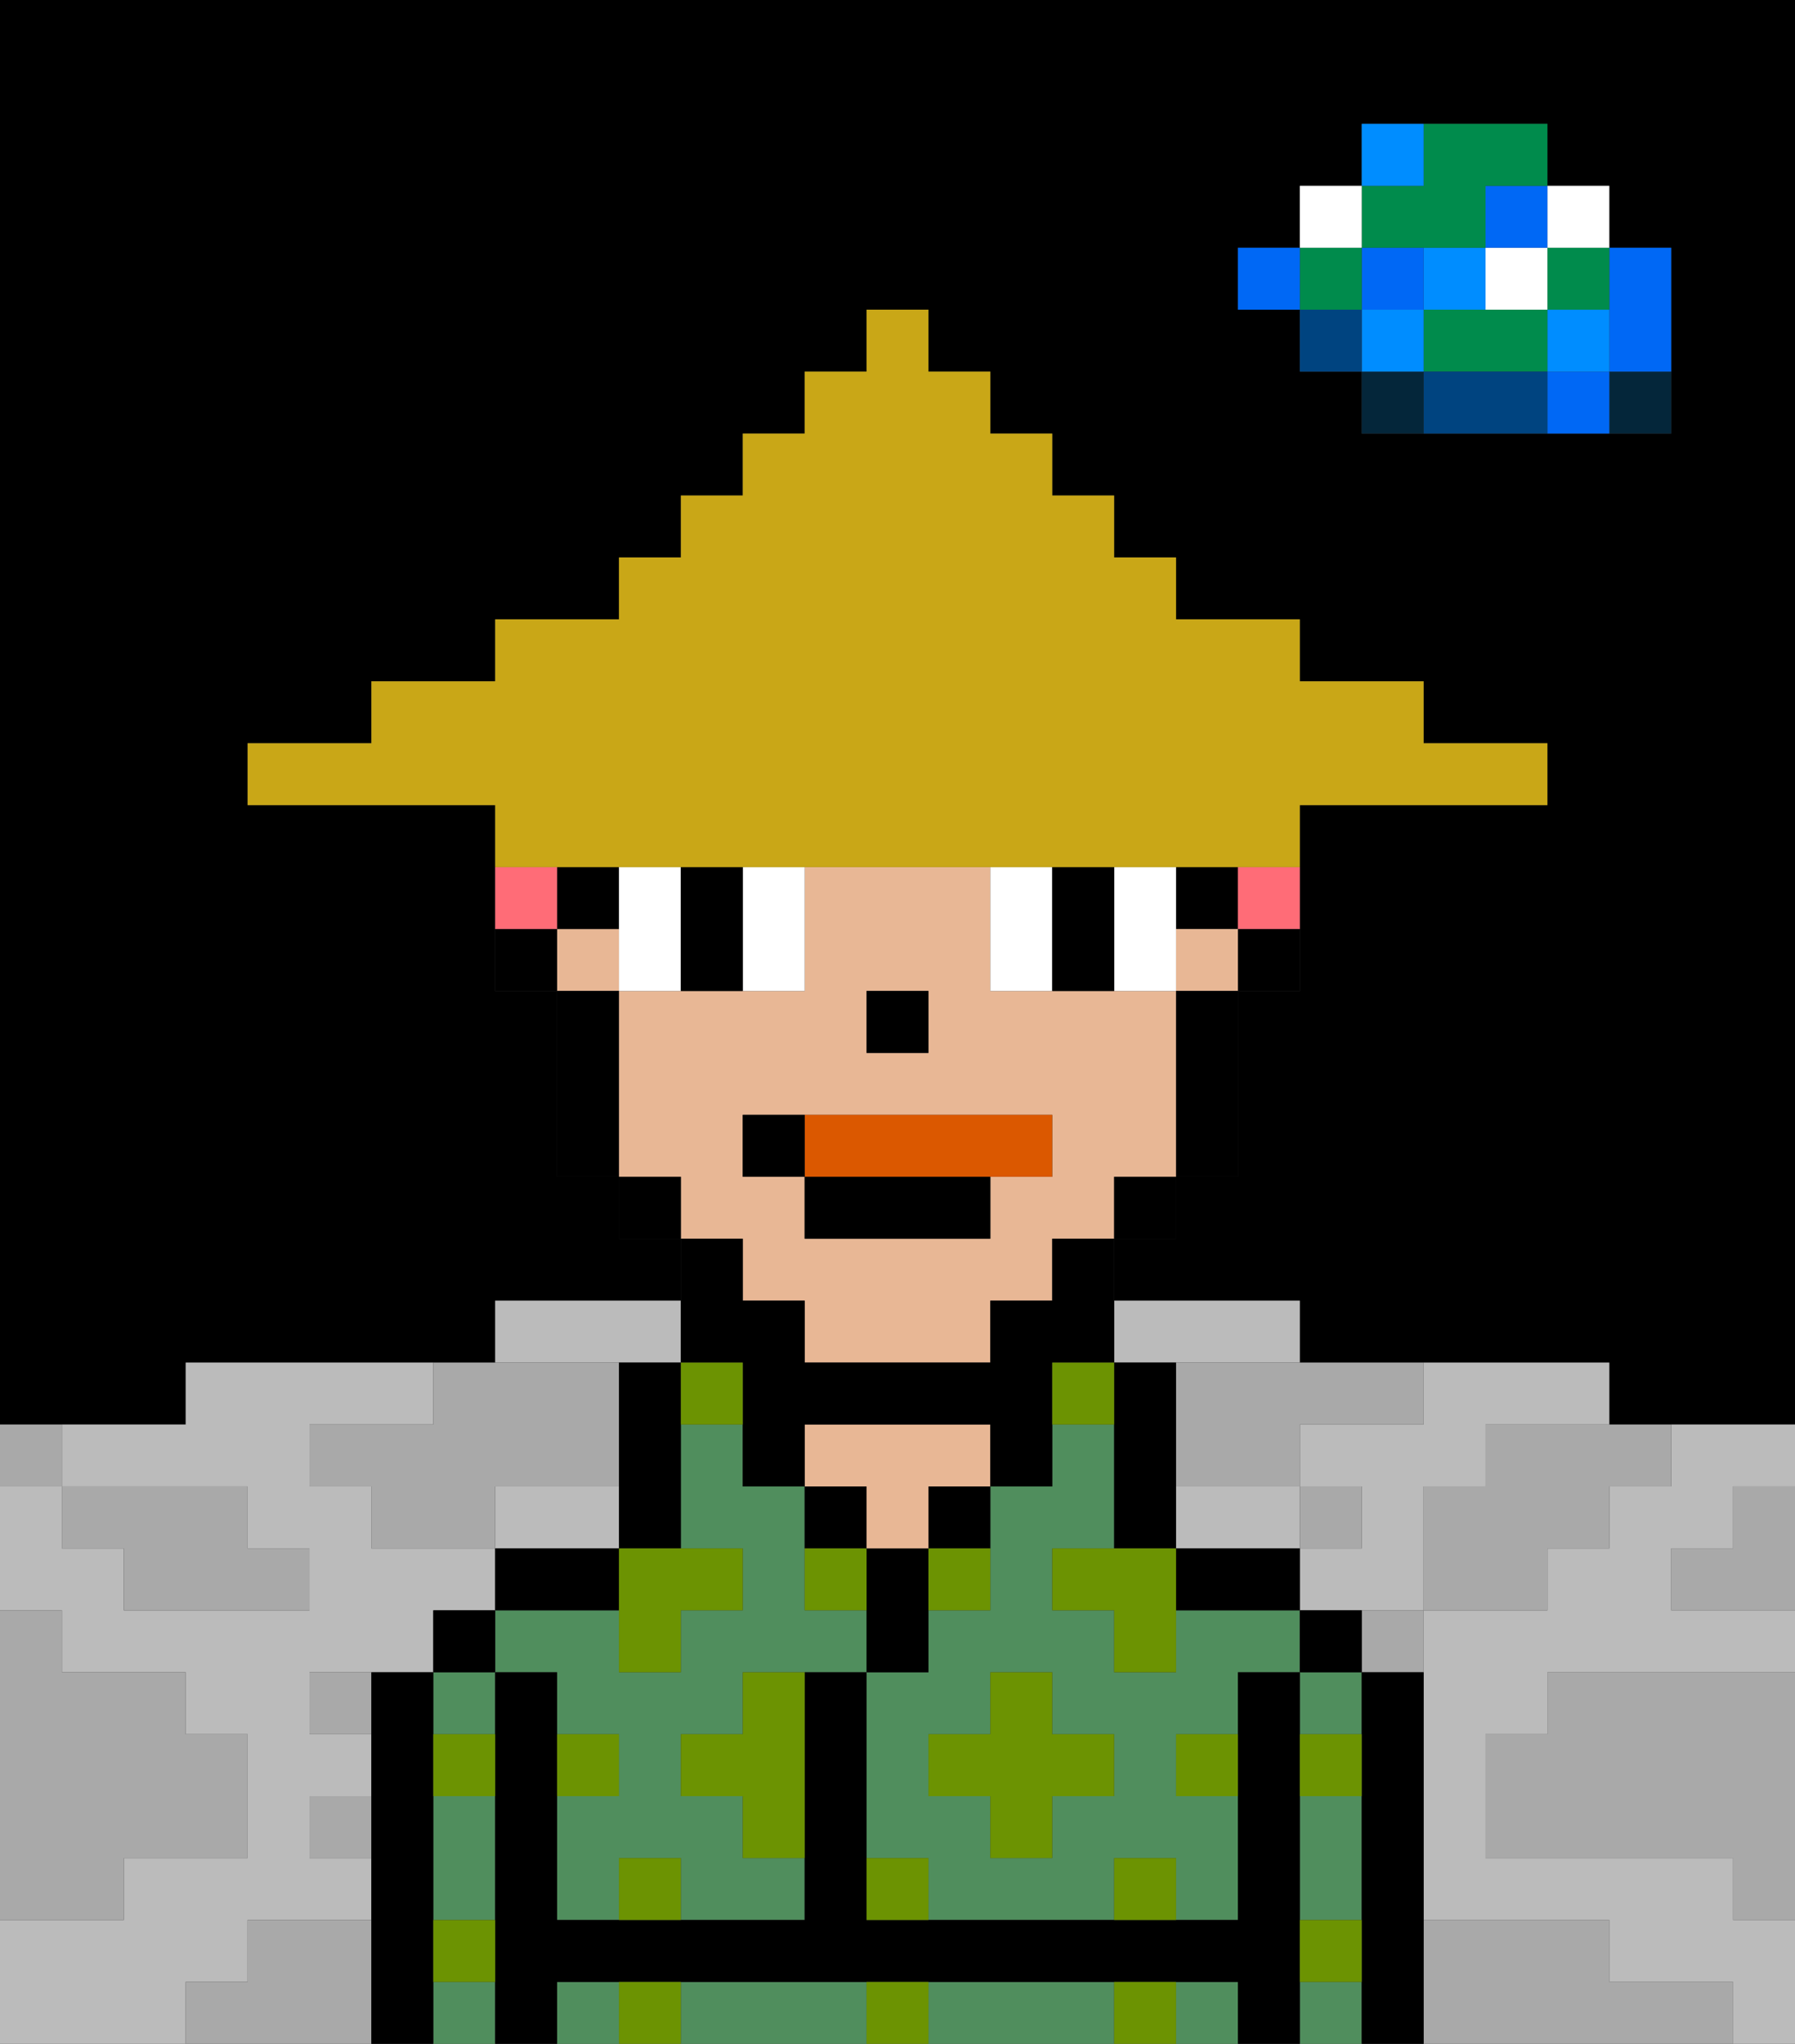 <svg xmlns="http://www.w3.org/2000/svg" viewBox="0 0 29 33"><rect x="0" y="0" width="29" height="33" fill="#333333" stroke="none"/><defs><style>polygon,rect,path{shape-rendering:crispedges;}polygon,rect,path{shape-rendering:crispedges;}.kb150-1{fill:#a9a9a9;}.kb150-2{fill:#bbbbbb;}.kb150-3{fill:#04263a;}.kb150-4{fill:#0068f5;}.kb150-5{fill:#008dff;}.kb150-6{fill:#008b4c;}.kb150-7{fill:#ffffff;}.kb150-8{fill:#004480;}.kb150-9{fill:#508e5d;}.kb150-10{fill:#000000;}.kb150-11{fill:#e8b795;}.kb150-12{fill:#6c9302;}.kb150-13{fill:#db5800;}.kb150-14{fill:#ff6c77;}.kb150-15{fill:#c9a717;}</style></defs><polygon class="kb150-1" points="28 25 27 25 27 26 28 26 29 26 29 25 29 24 28 24 28 25"/><path class="kb150-10" d="M27,0H0V23H3V22H8V21h3V20H10V19H9V16H8V13H4V12H6V11H8V10h2V9h1V8h1V7h1V6h1V5h1V6h1V7h1V8h1V9h1v1h2v1h2v1h2v1H21v3H20v3H19v1H18v1h3v1h5v1h3V0H27Zm0,5V7H22V6H21V5H20V4h1V3h1V2h3V3h1V4h1Z"/><polygon class="kb150-1" points="27 32 26 32 26 31 25 31 24 31 23 31 23 32 23 33 24 33 25 33 26 33 27 33 28 33 28 32 27 32"/><polygon class="kb150-1" points="27 27 26 27 25 27 25 28 24 28 24 29 24 30 25 30 26 30 27 30 28 30 28 31 29 31 29 30 29 29 29 28 29 27 28 27 27 27"/><polygon class="kb150-2" points="20 25 21 25 21 24 20 24 19 24 19 25 20 25"/><polygon class="kb150-2" points="10 25 10 24 9 24 8 24 8 25 9 25 10 25"/><polygon class="kb150-2" points="19 22 20 22 21 22 21 21 20 21 19 21 18 21 18 22 19 22"/><polygon class="kb150-2" points="4 32 4 31 5 31 6 31 6 30 5 30 5 29 6 29 6 28 5 28 5 27 6 27 7 27 7 26 8 26 8 25 7 25 6 25 6 24 5 24 5 23 6 23 7 23 7 22 6 22 5 22 4 22 3 22 3 23 2 23 1 23 1 24 2 24 3 24 4 24 4 25 5 25 5 26 4 26 3 26 2 26 2 25 1 25 1 24 0 24 0 25 0 26 1 26 1 27 2 27 3 27 3 28 4 28 4 29 4 30 3 30 2 30 2 31 1 31 0 31 0 32 0 33 1 33 2 33 3 33 3 32 4 32"/><polygon class="kb150-2" points="27 23 27 24 26 24 26 25 25 25 25 26 24 26 23 26 23 27 23 28 23 29 23 30 23 31 24 31 25 31 26 31 26 32 27 32 28 32 28 33 29 33 29 32 29 31 28 31 28 30 27 30 26 30 25 30 24 30 24 29 24 28 25 28 25 27 26 27 27 27 28 27 29 27 29 26 28 26 27 26 27 25 28 25 28 24 29 24 29 23 28 23 27 23"/><polygon class="kb150-2" points="22 23 21 23 21 24 22 24 22 25 21 25 21 26 22 26 23 26 23 25 23 24 24 24 24 23 25 23 26 23 26 22 25 22 24 22 23 22 23 23 22 23"/><polygon class="kb150-2" points="10 22 11 22 11 21 10 21 9 21 8 21 8 22 9 22 10 22"/><rect class="kb150-3" x="26" y="6" width="1" height="1"/><polygon class="kb150-4" points="26 5 26 6 27 6 27 5 27 4 26 4 26 5"/><rect class="kb150-4" x="25" y="6" width="1" height="1"/><rect class="kb150-5" x="25" y="5" width="1" height="1"/><rect class="kb150-6" x="25" y="4" width="1" height="1"/><rect class="kb150-7" x="25" y="3" width="1" height="1"/><polygon class="kb150-1" points="24 23 24 24 23 24 23 25 23 26 24 26 25 26 25 25 26 25 26 24 27 24 27 23 26 23 25 23 24 23"/><polygon class="kb150-6" points="24 5 23 5 23 6 24 6 25 6 25 5 24 5"/><rect class="kb150-7" x="24" y="4" width="1" height="1"/><rect class="kb150-4" x="24" y="3" width="1" height="1"/><polygon class="kb150-8" points="24 6 23 6 23 7 24 7 25 7 25 6 24 6"/><rect class="kb150-5" x="23" y="4" width="1" height="1"/><rect class="kb150-1" x="22" y="26" width="1" height="1"/><rect class="kb150-3" x="22" y="6" width="1" height="1"/><rect class="kb150-5" x="22" y="5" width="1" height="1"/><rect class="kb150-4" x="22" y="4" width="1" height="1"/><polygon class="kb150-6" points="23 4 24 4 24 3 25 3 25 2 24 2 23 2 23 3 22 3 22 4 23 4"/><rect class="kb150-5" x="22" y="2" width="1" height="1"/><rect class="kb150-1" x="21" y="24" width="1" height="1"/><rect class="kb150-8" x="21" y="5" width="1" height="1"/><rect class="kb150-6" x="21" y="4" width="1" height="1"/><rect class="kb150-7" x="21" y="3" width="1" height="1"/><rect class="kb150-4" x="20" y="4" width="1" height="1"/><polygon class="kb150-1" points="19 22 19 23 19 24 20 24 21 24 21 23 22 23 23 23 23 22 22 22 21 22 20 22 19 22"/><rect class="kb150-1" x="5" y="27" width="1" height="1"/><polygon class="kb150-1" points="6 23 5 23 5 24 6 24 6 25 7 25 8 25 8 24 9 24 10 24 10 23 10 22 9 22 8 22 7 22 7 23 6 23"/><polygon class="kb150-1" points="6 31 5 31 4 31 4 32 3 32 3 33 4 33 5 33 6 33 6 32 6 31"/><rect class="kb150-1" x="5" y="29" width="1" height="1"/><polygon class="kb150-1" points="2 31 2 30 3 30 4 30 4 29 4 28 3 28 3 27 2 27 1 27 1 26 0 26 0 27 0 28 0 29 0 30 0 31 1 31 2 31"/><polygon class="kb150-1" points="2 25 2 26 3 26 4 26 5 26 5 25 4 25 4 24 3 24 2 24 1 24 1 25 2 25"/><rect class="kb150-1" y="23" width="1" height="1"/><path class="kb150-9" d="M20,26H19v1H18V26H17V25h1V23H17v1H16v2H15v1H14v3h1v1h3V30h1v1h1V29H19V28h1V27h1V26Zm-2,3H17v1H16V29H15V28h1V27h1v1h1Z"/><rect class="kb150-9" x="21" y="32" width="1" height="1"/><rect class="kb150-9" x="21" y="27" width="1" height="1"/><polygon class="kb150-9" points="21 30 21 31 22 31 22 30 22 29 21 29 21 30"/><rect class="kb150-9" x="9" y="32" width="1" height="1"/><rect class="kb150-9" x="19" y="32" width="1" height="1"/><polygon class="kb150-9" points="17 32 16 32 15 32 15 33 16 33 17 33 18 33 18 32 17 32"/><polygon class="kb150-9" points="13 32 12 32 11 32 11 33 12 33 13 33 14 33 14 32 13 32"/><rect class="kb150-9" x="7" y="32" width="1" height="1"/><polygon class="kb150-9" points="7 30 7 31 8 31 8 30 8 29 7 29 7 30"/><rect class="kb150-9" x="7" y="27" width="1" height="1"/><polygon class="kb150-9" points="13 26 13 25 13 24 12 24 12 23 11 23 11 24 11 25 12 25 12 26 11 26 11 27 10 27 10 26 9 26 8 26 8 27 9 27 9 28 10 28 10 29 9 29 9 30 9 31 10 31 10 30 11 30 11 31 12 31 13 31 13 30 12 30 12 29 11 29 11 28 12 28 12 27 13 27 14 27 14 26 13 26"/><polygon class="kb150-10" points="23 31 23 30 23 29 23 28 23 27 22 27 22 28 22 29 22 30 22 31 22 32 22 33 23 33 23 32 23 31"/><rect class="kb150-10" x="21" y="26" width="1" height="1"/><polygon class="kb150-10" points="21 31 21 30 21 29 21 28 21 27 20 27 20 28 20 29 20 30 20 31 19 31 18 31 17 31 16 31 15 31 14 31 14 30 14 29 14 28 14 27 13 27 13 28 13 29 13 30 13 31 12 31 11 31 10 31 9 31 9 30 9 29 9 28 9 27 8 27 8 28 8 29 8 30 8 31 8 32 8 33 9 33 9 32 10 32 11 32 12 32 13 32 14 32 15 32 16 32 17 32 18 32 19 32 20 32 20 33 21 33 21 32 21 31"/><polygon class="kb150-10" points="19 25 19 26 20 26 21 26 21 25 20 25 19 25"/><polygon class="kb150-10" points="18 24 18 25 19 25 19 24 19 23 19 22 18 22 18 23 18 24"/><rect class="kb150-10" x="15" y="24" width="1" height="1"/><polygon class="kb150-10" points="15 26 15 25 14 25 14 26 14 27 15 27 15 26"/><rect class="kb150-10" x="13" y="24" width="1" height="1"/><polygon class="kb150-11" points="14 25 15 25 15 24 16 24 16 23 15 23 14 23 13 23 13 24 14 24 14 25"/><polygon class="kb150-10" points="11 25 11 24 11 23 11 22 10 22 10 23 10 24 10 25 11 25"/><polygon class="kb150-10" points="10 26 10 25 9 25 8 25 8 26 9 26 10 26"/><rect class="kb150-10" x="7" y="26" width="1" height="1"/><polygon class="kb150-10" points="7 31 7 30 7 29 7 28 7 27 6 27 6 28 6 29 6 30 6 31 6 32 6 33 7 33 7 32 7 31"/><rect class="kb150-10" x="20" y="15" width="1" height="1"/><rect class="kb150-10" x="19" y="14" width="1" height="1"/><rect class="kb150-11" x="19" y="15" width="1" height="1"/><path class="kb150-11" d="M12,21h1v1h3V21h1V20h1V19h1V16H16V14H13v2H10v3h1v1h1Zm2-5h1v1H14Zm-2,2h5v1H16v1H13V19H12Z"/><rect class="kb150-11" x="9" y="15" width="1" height="1"/><polygon class="kb150-10" points="19 17 19 18 19 19 20 19 20 18 20 17 20 16 19 16 19 17"/><rect class="kb150-10" x="18" y="19" width="1" height="1"/><polygon class="kb150-10" points="12 22 12 23 12 24 13 24 13 23 14 23 15 23 16 23 16 24 17 24 17 23 17 22 18 22 18 21 18 20 17 20 17 21 16 21 16 22 15 22 14 22 13 22 13 21 12 21 12 20 11 20 11 21 11 22 12 22"/><rect class="kb150-10" x="10" y="19" width="1" height="1"/><rect class="kb150-10" x="9" y="14" width="1" height="1"/><polygon class="kb150-10" points="10 17 10 16 9 16 9 17 9 18 9 19 10 19 10 18 10 17"/><rect class="kb150-10" x="8" y="15" width="1" height="1"/><rect class="kb150-10" x="14" y="16" width="1" height="1"/><rect class="kb150-12" x="10" y="30" width="1" height="1"/><rect class="kb150-12" x="10" y="32" width="1" height="1"/><polygon class="kb150-12" points="12 28 11 28 11 29 12 29 12 30 13 30 13 29 13 28 13 27 12 27 12 28"/><polygon class="kb150-12" points="10 26 10 27 11 27 11 26 12 26 12 25 11 25 10 25 10 26"/><rect class="kb150-12" x="15" y="25" width="1" height="1"/><rect class="kb150-12" x="13" y="25" width="1" height="1"/><polygon class="kb150-12" points="17 27 16 27 16 28 15 28 15 29 16 29 16 30 17 30 17 29 18 29 18 28 17 28 17 27"/><polygon class="kb150-12" points="18 25 17 25 17 26 18 26 18 27 19 27 19 26 19 25 18 25"/><rect class="kb150-12" x="7" y="28" width="1" height="1"/><rect class="kb150-12" x="9" y="28" width="1" height="1"/><rect class="kb150-12" x="21" y="28" width="1" height="1"/><rect class="kb150-12" x="19" y="28" width="1" height="1"/><rect class="kb150-12" x="21" y="31" width="1" height="1"/><rect class="kb150-12" x="7" y="31" width="1" height="1"/><rect class="kb150-12" x="14" y="30" width="1" height="1"/><rect class="kb150-12" x="14" y="32" width="1" height="1"/><rect class="kb150-12" x="18" y="30" width="1" height="1"/><rect class="kb150-12" x="18" y="32" width="1" height="1"/><rect class="kb150-12" x="11" y="22" width="1" height="1"/><rect class="kb150-12" x="17" y="22" width="1" height="1"/><polygon class="kb150-7" points="11 14 10 14 10 15 10 16 11 16 11 15 11 14"/><polygon class="kb150-7" points="12 15 12 16 13 16 13 15 13 14 12 14 12 15"/><polygon class="kb150-7" points="17 14 16 14 16 15 16 16 17 16 17 15 17 14"/><polygon class="kb150-7" points="19 14 18 14 18 15 18 16 19 16 19 15 19 14"/><polygon class="kb150-10" points="12 14 11 14 11 15 11 16 12 16 12 15 12 14"/><polygon class="kb150-10" points="18 14 17 14 17 15 17 16 18 16 18 15 18 14"/><polygon class="kb150-13" points="16 19 17 19 17 18 13 18 13 19 16 19"/><rect class="kb150-10" x="13" y="19" width="3" height="1"/><rect class="kb150-10" x="12" y="18" width="1" height="1"/><rect class="kb150-14" x="20" y="14" width="1" height="1"/><rect class="kb150-14" x="8" y="14" width="1" height="1"/><polygon class="kb150-15" points="10 14 11 14 12 14 13 14 14 14 15 14 16 14 17 14 18 14 19 14 20 14 21 14 21 13 22 13 23 13 24 13 25 13 25 12 24 12 23 12 23 11 22 11 21 11 21 10 20 10 19 10 19 9 18 9 18 8 17 8 17 7 16 7 16 6 15 6 15 5 14 5 14 6 13 6 13 7 12 7 12 8 11 8 11 9 10 9 10 10 9 10 8 10 8 11 7 11 6 11 6 12 5 12 4 12 4 13 5 13 6 13 7 13 8 13 8 14 9 14 10 14"/></svg>